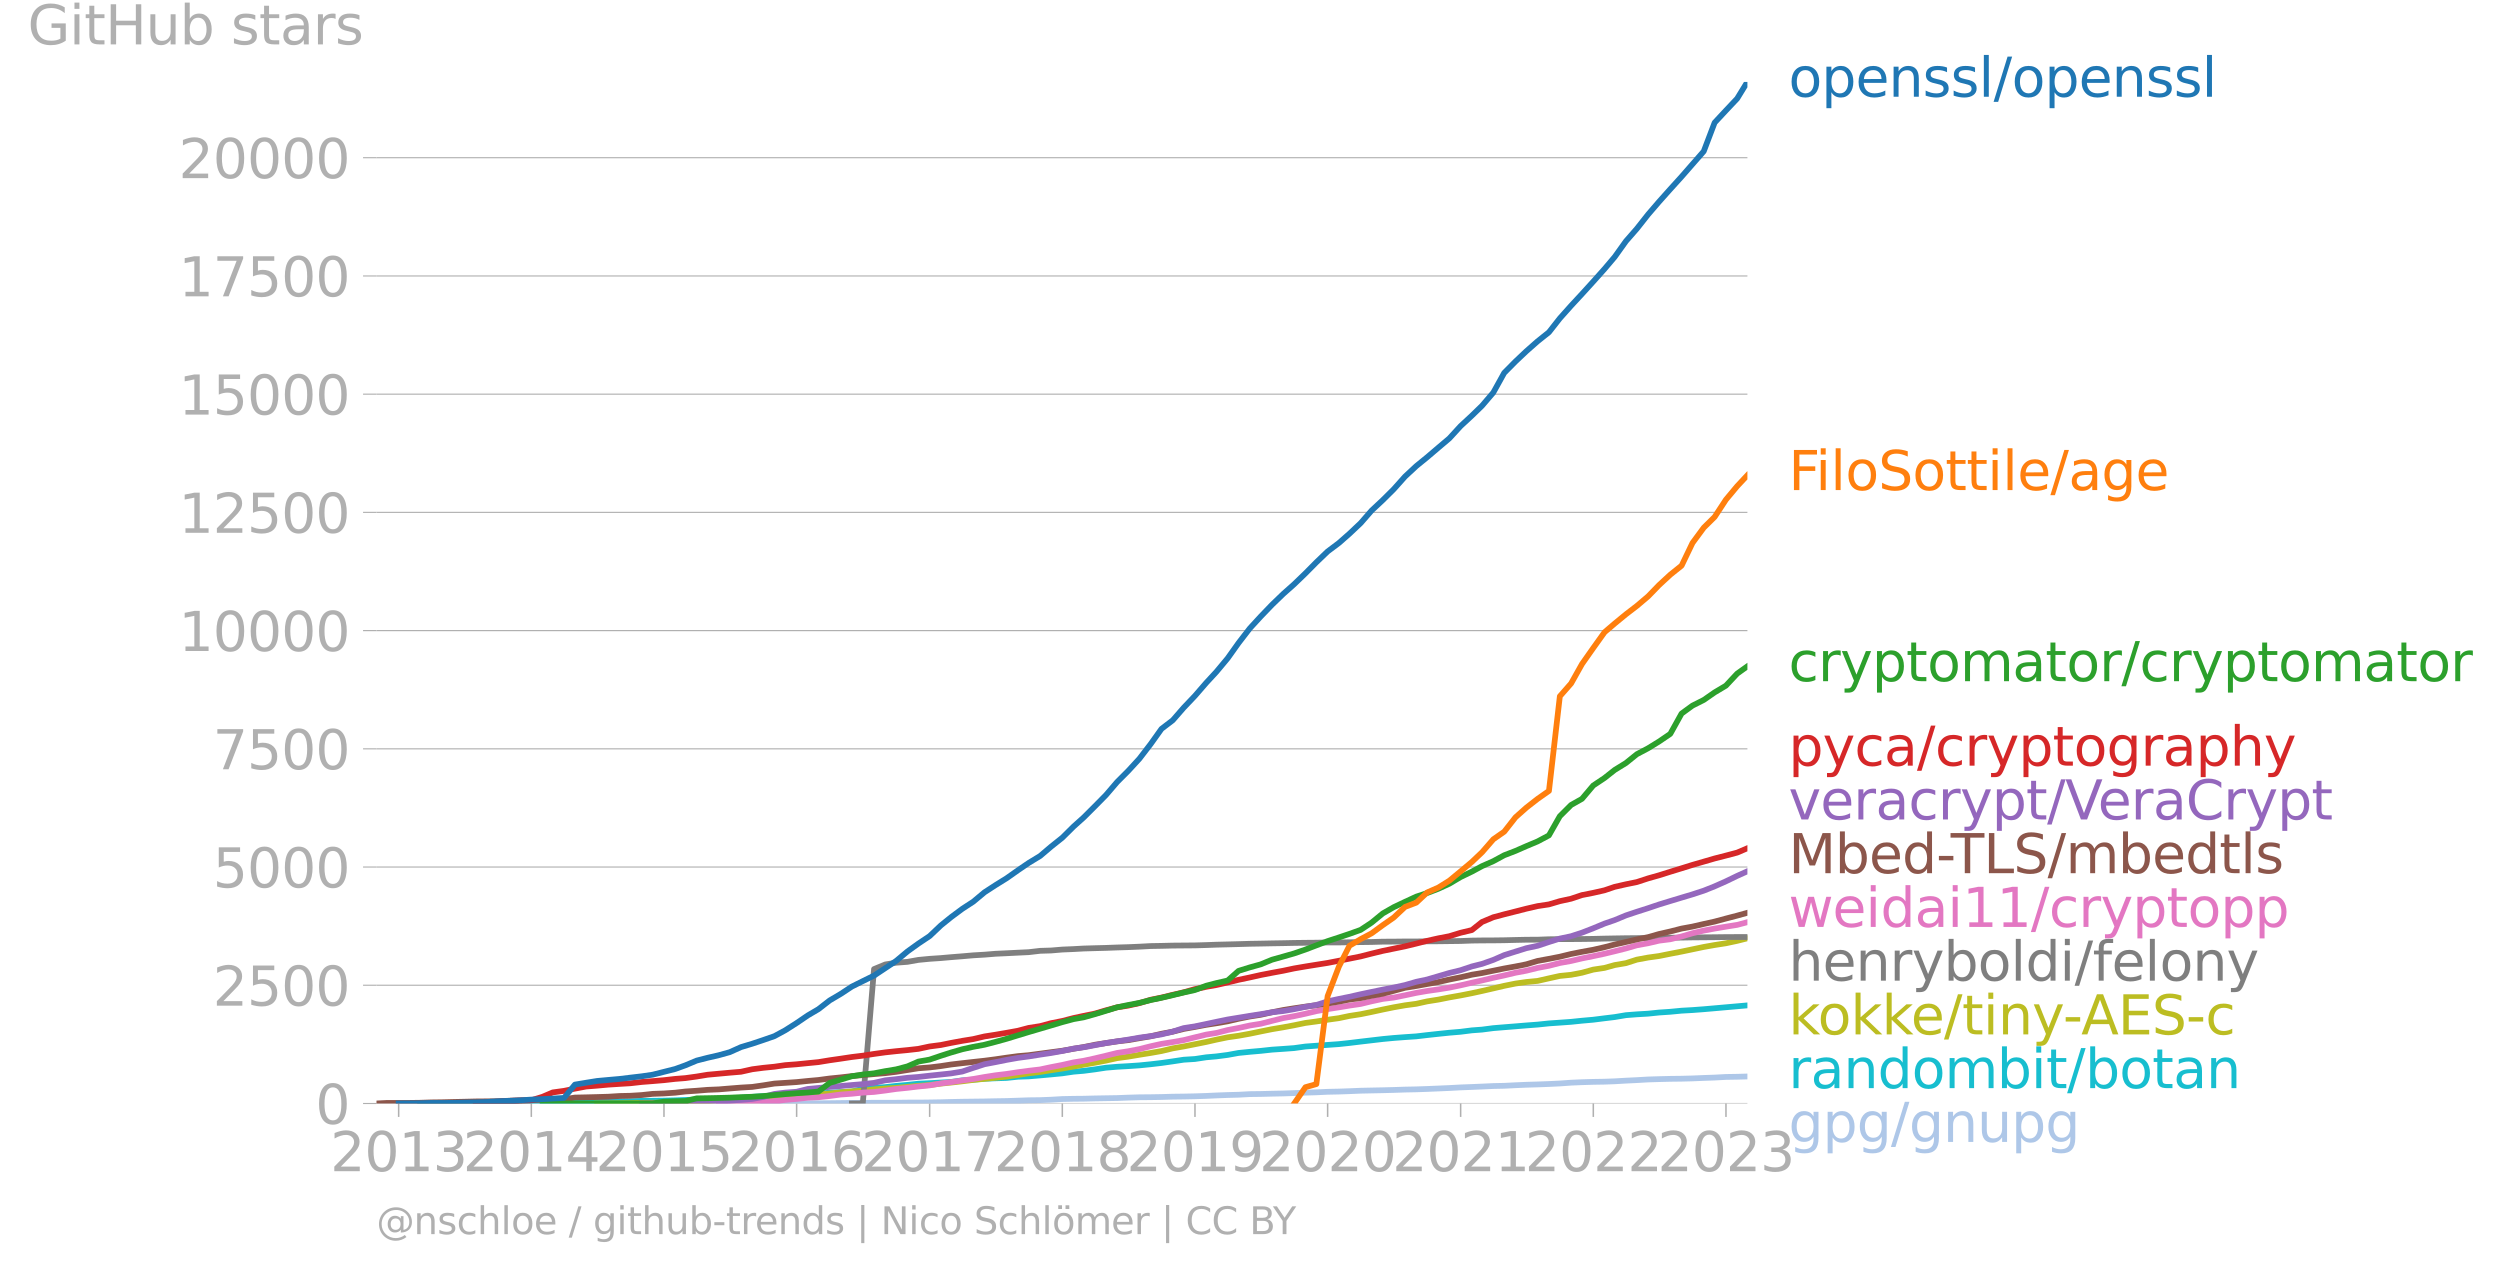 <svg xmlns="http://www.w3.org/2000/svg" xmlns:xlink="http://www.w3.org/1999/xlink" width="868.319" height="441.305" viewBox="0 0 651.239 330.979"><defs><style>*{stroke-linejoin:round;stroke-linecap:butt}</style></defs><g id="figure_1"><path id="patch_1" d="M0 330.979h651.24V0H0v330.979z" style="fill:none"/><g id="axes_1"><path id="patch_2" d="M98.073 287.452h357.12V21.34H98.073v266.112z" style="fill:none"/><g id="matplotlib.axis_1"><g id="xtick_1"><g id="line2d_1"><defs><path id="m18dd913df6" d="M0 0v3.5" style="stroke:#b0b0b0;stroke-width:.4"/></defs><use xlink:href="#m18dd913df6" x="103.848" y="287.452" style="fill:#b0b0b0;stroke:#b0b0b0;stroke-width:.4"/></g><g id="text_1" style="fill:#b0b0b0" transform="matrix(.14 0 0 -.14 86.033 305.09)"><defs><path id="DejaVuSans-32" d="M1228 531h2203V0H469v531q359 372 979 998 621 627 780 809 303 340 423 576 121 236 121 464 0 372-261 606-261 235-680 235-297 0-627-103-329-103-704-313v638q381 153 712 231 332 78 607 78 725 0 1156-363 431-362 431-968 0-288-108-546-107-257-392-607-78-91-497-524-418-433-1181-1211z" transform="scale(.016)"/><path id="DejaVuSans-30" d="M2034 4250q-487 0-733-480-245-479-245-1442 0-959 245-1439 246-480 733-480 491 0 736 480 246 480 246 1439 0 963-246 1442-245 480-736 480zm0 500q785 0 1199-621 414-620 414-1801 0-1178-414-1799Q2819-91 2034-91q-784 0-1198 620-414 621-414 1799 0 1181 414 1801 414 621 1198 621z" transform="scale(.016)"/><path id="DejaVuSans-31" d="M794 531h1031v3560L703 3866v575l1116 225h631V531h1031V0H794v531z" transform="scale(.016)"/><path id="DejaVuSans-33" d="M2597 2516q453-97 707-404 255-306 255-756 0-690-475-1069Q2609-91 1734-91q-293 0-604 58T488 141v609q262-153 574-231 313-78 654-78 593 0 904 234t311 681q0 413-289 645-289 233-804 233h-544v519h569q465 0 712 186t247 536q0 359-255 551-254 193-729 193-260 0-557-57-297-56-653-174v562q360 100 674 150t592 50q719 0 1137-327 419-326 419-882 0-388-222-655t-631-370z" transform="scale(.016)"/></defs><use xlink:href="#DejaVuSans-32"/><use xlink:href="#DejaVuSans-30" x="63.623"/><use xlink:href="#DejaVuSans-31" x="127.246"/><use xlink:href="#DejaVuSans-33" x="190.869"/></g></g><g id="xtick_2"><use xlink:href="#m18dd913df6" id="line2d_2" x="138.405" y="287.452" style="fill:#b0b0b0;stroke:#b0b0b0;stroke-width:.4"/><g id="text_2" style="fill:#b0b0b0" transform="matrix(.14 0 0 -.14 120.59 305.09)"><defs><path id="DejaVuSans-34" d="M2419 4116 825 1625h1594v2491zm-166 550h794V1625h666v-525h-666V0h-628v1100H313v609l1940 2957z" transform="scale(.016)"/></defs><use xlink:href="#DejaVuSans-32"/><use xlink:href="#DejaVuSans-30" x="63.623"/><use xlink:href="#DejaVuSans-31" x="127.246"/><use xlink:href="#DejaVuSans-34" x="190.869"/></g></g><g id="xtick_3"><use xlink:href="#m18dd913df6" id="line2d_3" x="172.962" y="287.452" style="fill:#b0b0b0;stroke:#b0b0b0;stroke-width:.4"/><g id="text_3" style="fill:#b0b0b0" transform="matrix(.14 0 0 -.14 155.147 305.09)"><defs><path id="DejaVuSans-35" d="M691 4666h2478v-532H1269V2991q137 47 274 70 138 23 276 23 781 0 1237-428 457-428 457-1159 0-753-469-1171Q2575-91 1722-91q-294 0-599 50Q819 9 494 109v635q281-153 581-228t634-75q541 0 856 284 316 284 316 772 0 487-316 771-315 285-856 285-253 0-505-56-251-56-513-175v2344z" transform="scale(.016)"/></defs><use xlink:href="#DejaVuSans-32"/><use xlink:href="#DejaVuSans-30" x="63.623"/><use xlink:href="#DejaVuSans-31" x="127.246"/><use xlink:href="#DejaVuSans-35" x="190.869"/></g></g><g id="xtick_4"><use xlink:href="#m18dd913df6" id="line2d_4" x="207.519" y="287.452" style="fill:#b0b0b0;stroke:#b0b0b0;stroke-width:.4"/><g id="text_4" style="fill:#b0b0b0" transform="matrix(.14 0 0 -.14 189.704 305.09)"><defs><path id="DejaVuSans-36" d="M2113 2584q-425 0-674-291-248-290-248-796 0-503 248-796 249-292 674-292t673 292q248 293 248 796 0 506-248 796-248 291-673 291zm1253 1979v-575q-238 112-480 171-242 60-480 60-625 0-955-422-329-422-376-1275 184 272 462 417 279 145 613 145 703 0 1111-427 408-426 408-1160 0-719-425-1154Q2819-91 2113-91q-810 0-1238 620-428 621-428 1799 0 1106 525 1764t1409 658q238 0 480-47t505-140z" transform="scale(.016)"/></defs><use xlink:href="#DejaVuSans-32"/><use xlink:href="#DejaVuSans-30" x="63.623"/><use xlink:href="#DejaVuSans-31" x="127.246"/><use xlink:href="#DejaVuSans-36" x="190.869"/></g></g><g id="xtick_5"><use xlink:href="#m18dd913df6" id="line2d_5" x="242.171" y="287.452" style="fill:#b0b0b0;stroke:#b0b0b0;stroke-width:.4"/><g id="text_5" style="fill:#b0b0b0" transform="matrix(.14 0 0 -.14 224.356 305.09)"><defs><path id="DejaVuSans-37" d="M525 4666h3000v-269L1831 0h-659l1594 4134H525v532z" transform="scale(.016)"/></defs><use xlink:href="#DejaVuSans-32"/><use xlink:href="#DejaVuSans-30" x="63.623"/><use xlink:href="#DejaVuSans-31" x="127.246"/><use xlink:href="#DejaVuSans-37" x="190.869"/></g></g><g id="xtick_6"><use xlink:href="#m18dd913df6" id="line2d_6" x="276.728" y="287.452" style="fill:#b0b0b0;stroke:#b0b0b0;stroke-width:.4"/><g id="text_6" style="fill:#b0b0b0" transform="matrix(.14 0 0 -.14 258.913 305.09)"><defs><path id="DejaVuSans-38" d="M2034 2216q-450 0-708-241-257-241-257-662 0-422 257-663 258-241 708-241t709 242q260 243 260 662 0 421-258 662-257 241-711 241zm-631 268q-406 100-633 378-226 279-226 679 0 559 398 884 399 325 1092 325 697 0 1094-325t397-884q0-400-227-679-226-278-629-378 456-106 710-416 255-309 255-755 0-679-414-1042Q2806-91 2034-91q-771 0-1186 362-414 363-414 1042 0 446 256 755 257 310 713 416zm-231 997q0-362 226-565 227-203 636-203 407 0 636 203 230 203 230 565 0 363-230 566-229 203-636 203-409 0-636-203-226-203-226-566z" transform="scale(.016)"/></defs><use xlink:href="#DejaVuSans-32"/><use xlink:href="#DejaVuSans-30" x="63.623"/><use xlink:href="#DejaVuSans-31" x="127.246"/><use xlink:href="#DejaVuSans-38" x="190.869"/></g></g><g id="xtick_7"><use xlink:href="#m18dd913df6" id="line2d_7" x="311.285" y="287.452" style="fill:#b0b0b0;stroke:#b0b0b0;stroke-width:.4"/><g id="text_7" style="fill:#b0b0b0" transform="matrix(.14 0 0 -.14 293.47 305.09)"><defs><path id="DejaVuSans-39" d="M703 97v575q238-113 481-172 244-59 479-59 625 0 954 420 330 420 377 1277-181-269-460-413-278-144-615-144-700 0-1108 423-408 424-408 1159 0 718 425 1152 425 435 1131 435 810 0 1236-621 427-620 427-1801 0-1103-524-1761Q2575-91 1691-91q-238 0-482 47Q966 3 703 97zm1256 1978q425 0 673 290 249 291 249 798 0 503-249 795-248 292-673 292t-673-292q-248-292-248-795 0-507 248-798 248-290 673-290z" transform="scale(.016)"/></defs><use xlink:href="#DejaVuSans-32"/><use xlink:href="#DejaVuSans-30" x="63.623"/><use xlink:href="#DejaVuSans-31" x="127.246"/><use xlink:href="#DejaVuSans-39" x="190.869"/></g></g><g id="xtick_8"><use xlink:href="#m18dd913df6" id="line2d_8" x="345.842" y="287.452" style="fill:#b0b0b0;stroke:#b0b0b0;stroke-width:.4"/><g id="text_8" style="fill:#b0b0b0" transform="matrix(.14 0 0 -.14 328.027 305.09)"><use xlink:href="#DejaVuSans-32"/><use xlink:href="#DejaVuSans-30" x="63.623"/><use xlink:href="#DejaVuSans-32" x="127.246"/><use xlink:href="#DejaVuSans-30" x="190.869"/></g></g><g id="xtick_9"><use xlink:href="#m18dd913df6" id="line2d_9" x="380.493" y="287.452" style="fill:#b0b0b0;stroke:#b0b0b0;stroke-width:.4"/><g id="text_9" style="fill:#b0b0b0" transform="matrix(.14 0 0 -.14 362.678 305.09)"><use xlink:href="#DejaVuSans-32"/><use xlink:href="#DejaVuSans-30" x="63.623"/><use xlink:href="#DejaVuSans-32" x="127.246"/><use xlink:href="#DejaVuSans-31" x="190.869"/></g></g><g id="xtick_10"><use xlink:href="#m18dd913df6" id="line2d_10" x="415.05" y="287.452" style="fill:#b0b0b0;stroke:#b0b0b0;stroke-width:.4"/><g id="text_10" style="fill:#b0b0b0" transform="matrix(.14 0 0 -.14 397.235 305.09)"><use xlink:href="#DejaVuSans-32"/><use xlink:href="#DejaVuSans-30" x="63.623"/><use xlink:href="#DejaVuSans-32" x="127.246"/><use xlink:href="#DejaVuSans-32" x="190.869"/></g></g><g id="xtick_11"><use xlink:href="#m18dd913df6" id="line2d_11" x="449.607" y="287.452" style="fill:#b0b0b0;stroke:#b0b0b0;stroke-width:.4"/><g id="text_11" style="fill:#b0b0b0" transform="matrix(.14 0 0 -.14 431.792 305.09)"><use xlink:href="#DejaVuSans-32"/><use xlink:href="#DejaVuSans-30" x="63.623"/><use xlink:href="#DejaVuSans-32" x="127.246"/><use xlink:href="#DejaVuSans-33" x="190.869"/></g></g></g><g id="matplotlib.axis_2"><g id="ytick_1"><path id="line2d_12" d="M98.073 287.452h357.12" clip-path="url(#pf38e69e1da)" style="fill:none;stroke:#b0b0b0;stroke-width:.3;stroke-linecap:square"/><g id="line2d_13"><defs><path id="m12f2fde19c" d="M0 0h-3.5" style="stroke:#b0b0b0;stroke-width:.3"/></defs><use xlink:href="#m12f2fde19c" x="98.073" y="287.452" style="fill:#b0b0b0;stroke:#b0b0b0;stroke-width:.3"/></g><use xlink:href="#DejaVuSans-30" id="text_12" style="fill:#b0b0b0" transform="matrix(.14 0 0 -.14 82.166 292.77)"/></g><g id="ytick_2"><path id="line2d_14" d="M98.073 256.656h357.12" clip-path="url(#pf38e69e1da)" style="fill:none;stroke:#b0b0b0;stroke-width:.3;stroke-linecap:square"/><use xlink:href="#m12f2fde19c" id="line2d_15" x="98.073" y="256.656" style="fill:#b0b0b0;stroke:#b0b0b0;stroke-width:.3"/><g id="text_13" style="fill:#b0b0b0" transform="matrix(.14 0 0 -.14 55.443 261.975)"><use xlink:href="#DejaVuSans-32"/><use xlink:href="#DejaVuSans-35" x="63.623"/><use xlink:href="#DejaVuSans-30" x="127.246"/><use xlink:href="#DejaVuSans-30" x="190.869"/></g></g><g id="ytick_3"><path id="line2d_16" d="M98.073 225.86h357.12" clip-path="url(#pf38e69e1da)" style="fill:none;stroke:#b0b0b0;stroke-width:.3;stroke-linecap:square"/><use xlink:href="#m12f2fde19c" id="line2d_17" x="98.073" y="225.86" style="fill:#b0b0b0;stroke:#b0b0b0;stroke-width:.3"/><g id="text_14" style="fill:#b0b0b0" transform="matrix(.14 0 0 -.14 55.443 231.18)"><use xlink:href="#DejaVuSans-35"/><use xlink:href="#DejaVuSans-30" x="63.623"/><use xlink:href="#DejaVuSans-30" x="127.246"/><use xlink:href="#DejaVuSans-30" x="190.869"/></g></g><g id="ytick_4"><path id="line2d_18" d="M98.073 195.065h357.12" clip-path="url(#pf38e69e1da)" style="fill:none;stroke:#b0b0b0;stroke-width:.3;stroke-linecap:square"/><use xlink:href="#m12f2fde19c" id="line2d_19" x="98.073" y="195.065" style="fill:#b0b0b0;stroke:#b0b0b0;stroke-width:.3"/><g id="text_15" style="fill:#b0b0b0" transform="matrix(.14 0 0 -.14 55.443 200.383)"><use xlink:href="#DejaVuSans-37"/><use xlink:href="#DejaVuSans-35" x="63.623"/><use xlink:href="#DejaVuSans-30" x="127.246"/><use xlink:href="#DejaVuSans-30" x="190.869"/></g></g><g id="ytick_5"><path id="line2d_20" d="M98.073 164.269h357.12" clip-path="url(#pf38e69e1da)" style="fill:none;stroke:#b0b0b0;stroke-width:.3;stroke-linecap:square"/><use xlink:href="#m12f2fde19c" id="line2d_21" x="98.073" y="164.269" style="fill:#b0b0b0;stroke:#b0b0b0;stroke-width:.3"/><g id="text_16" style="fill:#b0b0b0" transform="matrix(.14 0 0 -.14 46.536 169.588)"><use xlink:href="#DejaVuSans-31"/><use xlink:href="#DejaVuSans-30" x="63.623"/><use xlink:href="#DejaVuSans-30" x="127.246"/><use xlink:href="#DejaVuSans-30" x="190.869"/><use xlink:href="#DejaVuSans-30" x="254.492"/></g></g><g id="ytick_6"><path id="line2d_22" d="M98.073 133.473h357.12" clip-path="url(#pf38e69e1da)" style="fill:none;stroke:#b0b0b0;stroke-width:.3;stroke-linecap:square"/><use xlink:href="#m12f2fde19c" id="line2d_23" x="98.073" y="133.473" style="fill:#b0b0b0;stroke:#b0b0b0;stroke-width:.3"/><g id="text_17" style="fill:#b0b0b0" transform="matrix(.14 0 0 -.14 46.536 138.792)"><use xlink:href="#DejaVuSans-31"/><use xlink:href="#DejaVuSans-32" x="63.623"/><use xlink:href="#DejaVuSans-35" x="127.246"/><use xlink:href="#DejaVuSans-30" x="190.869"/><use xlink:href="#DejaVuSans-30" x="254.492"/></g></g><g id="ytick_7"><path id="line2d_24" d="M98.073 102.677h357.12" clip-path="url(#pf38e69e1da)" style="fill:none;stroke:#b0b0b0;stroke-width:.3;stroke-linecap:square"/><use xlink:href="#m12f2fde19c" id="line2d_25" x="98.073" y="102.677" style="fill:#b0b0b0;stroke:#b0b0b0;stroke-width:.3"/><g id="text_18" style="fill:#b0b0b0" transform="matrix(.14 0 0 -.14 46.536 107.996)"><use xlink:href="#DejaVuSans-31"/><use xlink:href="#DejaVuSans-35" x="63.623"/><use xlink:href="#DejaVuSans-30" x="127.246"/><use xlink:href="#DejaVuSans-30" x="190.869"/><use xlink:href="#DejaVuSans-30" x="254.492"/></g></g><g id="ytick_8"><path id="line2d_26" d="M98.073 71.882h357.12" clip-path="url(#pf38e69e1da)" style="fill:none;stroke:#b0b0b0;stroke-width:.3;stroke-linecap:square"/><use xlink:href="#m12f2fde19c" id="line2d_27" x="98.073" y="71.882" style="fill:#b0b0b0;stroke:#b0b0b0;stroke-width:.3"/><g id="text_19" style="fill:#b0b0b0" transform="matrix(.14 0 0 -.14 46.536 77.2)"><use xlink:href="#DejaVuSans-31"/><use xlink:href="#DejaVuSans-37" x="63.623"/><use xlink:href="#DejaVuSans-35" x="127.246"/><use xlink:href="#DejaVuSans-30" x="190.869"/><use xlink:href="#DejaVuSans-30" x="254.492"/></g></g><g id="ytick_9"><path id="line2d_28" d="M98.073 41.086h357.12" clip-path="url(#pf38e69e1da)" style="fill:none;stroke:#b0b0b0;stroke-width:.3;stroke-linecap:square"/><use xlink:href="#m12f2fde19c" id="line2d_29" x="98.073" y="41.086" style="fill:#b0b0b0;stroke:#b0b0b0;stroke-width:.3"/><g id="text_20" style="fill:#b0b0b0" transform="matrix(.14 0 0 -.14 46.536 46.405)"><use xlink:href="#DejaVuSans-32"/><use xlink:href="#DejaVuSans-30" x="63.623"/><use xlink:href="#DejaVuSans-30" x="127.246"/><use xlink:href="#DejaVuSans-30" x="190.869"/><use xlink:href="#DejaVuSans-30" x="254.492"/></g></g><g id="text_21" style="fill:#b0b0b0" transform="matrix(.14 0 0 -.14 7.2 11.563)"><defs><path id="DejaVuSans-47" d="M3809 666v1253H2778v519h1656V434q-365-259-806-392-440-133-940-133-1094 0-1712 639-617 640-617 1780 0 1144 617 1783 618 639 1712 639 456 0 867-113 411-112 758-331v-672q-350 297-744 447t-828 150q-857 0-1287-478-429-478-429-1425 0-944 429-1422 430-478 1287-478 334 0 596 58 263 58 472 180z" transform="scale(.016)"/><path id="DejaVuSans-69" d="M603 3500h575V0H603v3500zm0 1363h575v-729H603v729z" transform="scale(.016)"/><path id="DejaVuSans-74" d="M1172 4494v-994h1184v-447H1172V1153q0-428 117-550t477-122h590V0h-590q-666 0-919 248-253 249-253 905v1900H172v447h422v994h578z" transform="scale(.016)"/><path id="DejaVuSans-48" d="M628 4666h631V2753h2294v1913h631V0h-631v2222H1259V0H628v4666z" transform="scale(.016)"/><path id="DejaVuSans-75" d="M544 1381v2119h575V1403q0-497 193-746 194-248 582-248 465 0 735 297 271 297 271 810v1984h575V0h-575v538q-209-319-486-474-276-155-642-155-603 0-916 375-312 375-312 1097zm1447 2203z" transform="scale(.016)"/><path id="DejaVuSans-62" d="M3116 1747q0 634-261 995t-717 361q-457 0-718-361t-261-995q0-634 261-995t718-361q456 0 717 361t261 995zM1159 2969q182 312 458 463 277 152 661 152 638 0 1036-506 399-506 399-1331T3314 415Q2916-91 2278-91q-384 0-661 152-276 152-458 464V0H581v4863h578V2969z" transform="scale(.016)"/><path id="DejaVuSans-73" d="M2834 3397v-544q-243 125-506 187-262 63-544 63-428 0-642-131t-214-394q0-200 153-314t616-217l197-44q612-131 870-370t258-667q0-488-386-773Q2250-91 1575-91q-281 0-586 55T347 128v594q319-166 628-249 309-82 613-82 406 0 624 139 219 139 219 392 0 234-158 359-157 125-692 241l-200 47q-534 112-772 345-237 233-237 639 0 494 350 762 350 269 994 269 318 0 599-47 282-46 519-140z" transform="scale(.016)"/><path id="DejaVuSans-61" d="M2194 1759q-697 0-966-159t-269-544q0-306 202-486 202-179 548-179 479 0 768 339t289 901v128h-572zm1147 238V0h-575v531q-197-318-491-470T1556-91q-537 0-855 302-317 302-317 808 0 590 395 890 396 300 1180 300h807v57q0 397-261 614t-733 217q-300 0-585-72-284-72-546-216v532q315 122 612 182 297 61 578 61 760 0 1135-394 375-393 375-1193z" transform="scale(.016)"/><path id="DejaVuSans-72" d="M2631 2963q-97 56-211 82-114 27-251 27-488 0-749-317t-261-911V0H581v3500h578v-544q182 319 472 473 291 155 707 155 59 0 131-8 72-7 159-23l3-590z" transform="scale(.016)"/></defs><use xlink:href="#DejaVuSans-47"/><use xlink:href="#DejaVuSans-69" x="77.49"/><use xlink:href="#DejaVuSans-74" x="105.273"/><use xlink:href="#DejaVuSans-48" x="144.482"/><use xlink:href="#DejaVuSans-75" x="219.678"/><use xlink:href="#DejaVuSans-62" x="283.057"/><use xlink:href="#DejaVuSans-20" x="346.533"/><use xlink:href="#DejaVuSans-73" x="378.32"/><use xlink:href="#DejaVuSans-74" x="430.42"/><use xlink:href="#DejaVuSans-61" x="469.629"/><use xlink:href="#DejaVuSans-72" x="530.908"/><use xlink:href="#DejaVuSans-73" x="572.021"/></g></g><path id="line2d_30" d="m198.809 287.452 2.935-.025 2.84-.012h2.935l2.935-.013h2.746l2.935-.024 2.84-.037 2.935-.037 2.84-.025 2.935-.012 2.935-.012h2.84l2.936-.037h2.84l2.935-.037 2.935-.05 2.65-.074 2.936-.061 2.84-.037 2.935-.037 2.84-.062 2.935-.049 2.935-.098 2.84-.099 2.936-.037 2.84-.11 2.935-.173 2.935-.062 2.65-.024 2.936-.074 2.84-.05 2.935-.049 2.84-.11 2.935-.087 2.935-.025 2.84-.049 2.935-.086 2.84-.037 2.936-.062 2.935-.098 2.65-.123 2.936-.111 2.84-.074 2.935-.16 2.84-.037 2.935-.074 2.935-.062 2.84-.098 2.935-.111 2.84-.086 2.936-.136 2.935-.062 2.745-.098 2.935-.123 2.84-.062 2.936-.061 2.84-.074 2.935-.099 2.935-.061 2.84-.099 2.935-.123 2.84-.123 2.935-.16 2.935-.111 2.651-.111 2.935-.136 2.84-.061 2.935-.148 2.84-.123 2.936-.087 2.935-.11 2.84-.136 2.935-.21 2.84-.123 2.935-.086 2.935-.05 2.651-.098 2.935-.172 2.84-.136 2.935-.172 2.84-.086 2.936-.074 2.935-.037 2.84-.074 2.935-.123 2.84-.099 2.935-.16 2.935-.05 2.651-.073" clip-path="url(#pf38e69e1da)" style="fill:none;stroke:#aec7e8;stroke-width:1.5;stroke-linecap:square"/><path id="line2d_31" d="m109.434 287.452 2.935-.013 2.84-.012 2.936-.012 2.84-.037 2.935-.062 2.935-.037 2.84-.024 2.935-.05 2.84-.037 2.935-.012 2.935-.012 2.651-.025 2.935-.062 2.84-.036 2.936-.062 2.84-.012 2.935-.025 2.935-.025 2.84-.024 2.935-.099 2.84-.024 2.935-.037 2.935-.074 2.651-.099 2.935-.11 2.84-.136 2.935-.074 2.84-.099 2.936-.16 2.935-.246 2.84-.16 2.935-.148 2.84-.197 2.935-.148 2.935-.123 2.746-.086 2.935-.198 2.84-.172 2.935-.136 2.84-.714 2.935-.246 2.935-.197 2.84-.32 2.936-.26 2.84-.307 2.935-.136 2.935-.172 2.65-.148 2.936-.419 2.84-.172 2.935-.247 2.84-.11 2.935-.1 2.935-.307 2.84-.099 2.936-.246 2.84-.259 2.935-.283 2.935-.431 2.65-.222 2.936-.382 2.84-.431 2.935-.246 2.84-.16 2.935-.198 2.935-.295 2.84-.333 2.935-.419 2.84-.43 2.936-.186 2.935-.443 2.65-.234 2.936-.382 2.84-.517 2.935-.296 2.84-.246 2.935-.32 2.935-.198 2.84-.209 2.935-.407 2.84-.209 2.936-.21 2.935-.209 2.745-.295 2.935-.358 2.84-.332 2.936-.345 2.84-.271 2.935-.222 2.935-.197 2.84-.333 2.935-.32 2.84-.295 2.935-.247 2.935-.37 2.651-.196 2.935-.382 2.84-.234 2.935-.234 2.84-.235 2.936-.221 2.935-.308 2.84-.197 2.935-.21 2.84-.295 2.935-.259 2.935-.37 2.651-.32 2.935-.493 2.84-.221 2.935-.173 2.84-.295 2.936-.197 2.935-.284 2.84-.16 2.935-.222 2.84-.246 2.935-.259 2.935-.258 2.651-.234" clip-path="url(#pf38e69e1da)" style="fill:none;stroke:#17becf;stroke-width:1.5;stroke-linecap:square"/><path id="line2d_32" d="m155.542 287.452 2.935-.025 2.935-.025 2.84-.037 2.935-.073 2.84-.037 2.935-.013 2.935-.049 2.651-.11 2.935-.149 2.84-.221 2.935-.136 2.84-.16 2.936-.148 2.935-.21 2.84-.135 2.935-.172 2.84-.234 2.935-.136 2.935-.185 2.746-.11 2.935-.247 2.84-.295 2.935-.247 2.84-.197 2.935-.32 2.935-.234 2.84-.16 2.936-.271 2.84-.26 2.935-.208 2.935-.37 2.65-.271 2.936-.333 2.84-.357 2.935-.283 2.84-.271 2.935-.308 2.935-.431 2.84-.444 2.936-.345 2.84-.443 2.935-.444 2.935-.505 2.65-.492 2.936-.518 2.84-.542 2.935-.653 2.84-.381 2.935-.493 2.935-.468 2.84-.505 2.935-.702 2.84-.493 2.936-.58 2.935-.59 2.65-.604 2.936-.604 2.84-.406 2.935-.53 2.84-.591 2.935-.591 2.935-.493 2.84-.53 2.935-.603 2.84-.382 2.936-.456 2.935-.407 2.745-.578 2.935-.456 2.84-.58 2.936-.64 2.84-.579 2.935-.517 2.935-.394 2.84-.629 2.935-.468 2.84-.566 2.935-.518 2.935-.579 2.651-.579 2.935-.677 2.84-.665 2.935-.592 2.84-.406 2.936-.283 2.935-.666 2.84-.628 2.935-.295 2.84-.542 2.935-.813 2.935-.444 2.651-.739 2.935-.505 2.84-.912 2.935-.542 2.84-.394 2.936-.591 2.935-.567 2.84-.591 2.935-.616 2.84-.505 2.935-.456 2.935-.628 2.651-.665" clip-path="url(#pf38e69e1da)" style="fill:none;stroke:#bcbd22;stroke-width:1.5;stroke-linecap:square"/><g id="text_22" style="fill:#1f77b4" transform="matrix(.14 0 0 -.14 465.907 25.203)"><defs><path id="DejaVuSans-6f" d="M1959 3097q-462 0-731-361t-269-989q0-628 267-989 268-361 733-361 460 0 728 362 269 363 269 988 0 622-269 986-268 364-728 364zm0 487q750 0 1178-488 429-487 429-1349 0-859-429-1349Q2709-91 1959-91q-753 0-1180 489-426 490-426 1349 0 862 426 1349 427 488 1180 488z" transform="scale(.016)"/><path id="DejaVuSans-70" d="M1159 525v-1856H581v4831h578v-531q182 312 458 463 277 152 661 152 638 0 1036-506 399-506 399-1331T3314 415Q2916-91 2278-91q-384 0-661 152-276 152-458 464zm1957 1222q0 634-261 995t-717 361q-457 0-718-361t-261-995q0-634 261-995t718-361q456 0 717 361t261 995z" transform="scale(.016)"/><path id="DejaVuSans-65" d="M3597 1894v-281H953q38-594 358-905t892-311q331 0 642 81t618 244V178Q3153 47 2828-22t-659-69q-838 0-1327 487-489 488-489 1320 0 859 464 1363 464 505 1252 505 706 0 1117-455 411-454 411-1235zm-575 169q-6 471-264 752-258 282-683 282-481 0-770-272t-333-766l2050 4z" transform="scale(.016)"/><path id="DejaVuSans-6e" d="M3513 2113V0h-575v2094q0 497-194 743-194 247-581 247-466 0-735-297-269-296-269-809V0H581v3500h578v-544q207 316 486 472 280 156 646 156 603 0 912-373 310-373 310-1098z" transform="scale(.016)"/><path id="DejaVuSans-6c" d="M603 4863h575V0H603v4863z" transform="scale(.016)"/><path id="DejaVuSans-2f" d="M1625 4666h531L531-594H0l1625 5260z" transform="scale(.016)"/></defs><use xlink:href="#DejaVuSans-6f"/><use xlink:href="#DejaVuSans-70" x="61.182"/><use xlink:href="#DejaVuSans-65" x="124.658"/><use xlink:href="#DejaVuSans-6e" x="186.182"/><use xlink:href="#DejaVuSans-73" x="249.561"/><use xlink:href="#DejaVuSans-73" x="301.66"/><use xlink:href="#DejaVuSans-6c" x="353.76"/><use xlink:href="#DejaVuSans-2f" x="381.543"/><use xlink:href="#DejaVuSans-6f" x="415.234"/><use xlink:href="#DejaVuSans-70" x="476.416"/><use xlink:href="#DejaVuSans-65" x="539.893"/><use xlink:href="#DejaVuSans-6e" x="601.416"/><use xlink:href="#DejaVuSans-73" x="664.795"/><use xlink:href="#DejaVuSans-73" x="716.895"/><use xlink:href="#DejaVuSans-6c" x="768.994"/></g><g id="text_23" style="fill:#ff7f0e" transform="matrix(.14 0 0 -.14 465.907 127.666)"><defs><path id="DejaVuSans-46" d="M628 4666h2681v-532H1259V2759h1850v-531H1259V0H628v4666z" transform="scale(.016)"/><path id="DejaVuSans-53" d="M3425 4513v-616q-359 172-678 256-319 85-616 85-515 0-795-200t-280-569q0-310 186-468 186-157 705-254l381-78q706-135 1042-474t336-907q0-679-455-1029Q2797-91 1919-91q-331 0-705 75-373 75-773 222v650q384-215 753-325 369-109 725-109 540 0 834 212 294 213 294 607 0 343-211 537t-692 291l-385 75q-706 140-1022 440-315 300-315 835 0 619 436 975t1201 356q329 0 669-60 341-59 697-177z" transform="scale(.016)"/><path id="DejaVuSans-67" d="M2906 1791q0 625-258 968-257 344-723 344-462 0-720-344-258-343-258-968 0-622 258-966t720-344q466 0 723 344 258 344 258 966zm575-1357q0-893-397-1329-396-436-1215-436-303 0-572 45t-522 139v559q253-137 500-202 247-66 503-66 566 0 847 295t281 892v285q-178-310-456-463T1784 0Q1141 0 747 490 353 981 353 1791q0 812 394 1302 394 491 1037 491 388 0 666-153t456-462v531h575V434z" transform="scale(.016)"/></defs><use xlink:href="#DejaVuSans-46"/><use xlink:href="#DejaVuSans-69" x="50.27"/><use xlink:href="#DejaVuSans-6c" x="78.053"/><use xlink:href="#DejaVuSans-6f" x="105.836"/><use xlink:href="#DejaVuSans-53" x="167.018"/><use xlink:href="#DejaVuSans-6f" x="230.494"/><use xlink:href="#DejaVuSans-74" x="291.676"/><use xlink:href="#DejaVuSans-74" x="330.885"/><use xlink:href="#DejaVuSans-69" x="370.094"/><use xlink:href="#DejaVuSans-6c" x="397.877"/><use xlink:href="#DejaVuSans-65" x="425.66"/><use xlink:href="#DejaVuSans-2f" x="487.184"/><use xlink:href="#DejaVuSans-61" x="520.875"/><use xlink:href="#DejaVuSans-67" x="582.154"/><use xlink:href="#DejaVuSans-65" x="645.631"/></g><g id="text_24" style="fill:#2ca02c" transform="matrix(.14 0 0 -.14 465.907 177.445)"><defs><path id="DejaVuSans-63" d="M3122 3366v-538q-244 135-489 202t-495 67q-560 0-870-355-309-354-309-995t309-996q310-354 870-354 250 0 495 67t489 202V134Q2881 22 2623-34q-257-57-548-57-791 0-1257 497-465 497-465 1341 0 856 470 1346 471 491 1290 491 265 0 518-55 253-54 491-163z" transform="scale(.016)"/><path id="DejaVuSans-79" d="M2059-325q-243-625-475-815-231-191-618-191H506v481h338q237 0 368 113 132 112 291 531l103 262L191 3500h609L1894 763l1094 2737h609L2059-325z" transform="scale(.016)"/><path id="DejaVuSans-6d" d="M3328 2828q216 388 516 572t706 184q547 0 844-383 297-382 297-1088V0h-578v2094q0 503-179 746-178 244-543 244-447 0-707-297-259-296-259-809V0h-578v2094q0 506-178 748t-550 242q-441 0-701-298-259-298-259-808V0H581v3500h578v-544q197 322 472 475t653 153q382 0 649-194 267-193 395-562z" transform="scale(.016)"/></defs><use xlink:href="#DejaVuSans-63"/><use xlink:href="#DejaVuSans-72" x="54.98"/><use xlink:href="#DejaVuSans-79" x="96.094"/><use xlink:href="#DejaVuSans-70" x="155.273"/><use xlink:href="#DejaVuSans-74" x="218.75"/><use xlink:href="#DejaVuSans-6f" x="257.959"/><use xlink:href="#DejaVuSans-6d" x="319.141"/><use xlink:href="#DejaVuSans-61" x="416.553"/><use xlink:href="#DejaVuSans-74" x="477.832"/><use xlink:href="#DejaVuSans-6f" x="517.041"/><use xlink:href="#DejaVuSans-72" x="578.223"/><use xlink:href="#DejaVuSans-2f" x="619.336"/><use xlink:href="#DejaVuSans-63" x="653.027"/><use xlink:href="#DejaVuSans-72" x="708.008"/><use xlink:href="#DejaVuSans-79" x="749.121"/><use xlink:href="#DejaVuSans-70" x="808.301"/><use xlink:href="#DejaVuSans-74" x="871.777"/><use xlink:href="#DejaVuSans-6f" x="910.986"/><use xlink:href="#DejaVuSans-6d" x="972.168"/><use xlink:href="#DejaVuSans-61" x="1069.58"/><use xlink:href="#DejaVuSans-74" x="1130.859"/><use xlink:href="#DejaVuSans-6f" x="1170.068"/><use xlink:href="#DejaVuSans-72" x="1231.25"/></g><g id="text_25" style="fill:#d62728" transform="matrix(.14 0 0 -.14 465.907 199.461)"><defs><path id="DejaVuSans-68" d="M3513 2113V0h-575v2094q0 497-194 743-194 247-581 247-466 0-735-297-269-296-269-809V0H581v4863h578V2956q207 316 486 472 280 156 646 156 603 0 912-373 310-373 310-1098z" transform="scale(.016)"/></defs><use xlink:href="#DejaVuSans-70"/><use xlink:href="#DejaVuSans-79" x="63.477"/><use xlink:href="#DejaVuSans-63" x="122.656"/><use xlink:href="#DejaVuSans-61" x="177.637"/><use xlink:href="#DejaVuSans-2f" x="238.916"/><use xlink:href="#DejaVuSans-63" x="272.607"/><use xlink:href="#DejaVuSans-72" x="327.588"/><use xlink:href="#DejaVuSans-79" x="368.701"/><use xlink:href="#DejaVuSans-70" x="427.881"/><use xlink:href="#DejaVuSans-74" x="491.357"/><use xlink:href="#DejaVuSans-6f" x="530.566"/><use xlink:href="#DejaVuSans-67" x="591.748"/><use xlink:href="#DejaVuSans-72" x="655.225"/><use xlink:href="#DejaVuSans-61" x="696.338"/><use xlink:href="#DejaVuSans-70" x="757.617"/><use xlink:href="#DejaVuSans-68" x="821.094"/><use xlink:href="#DejaVuSans-79" x="884.473"/></g><g id="text_26" style="fill:#9467bd" transform="matrix(.14 0 0 -.14 465.907 213.461)"><defs><path id="DejaVuSans-76" d="M191 3500h609L1894 563l1094 2937h609L2284 0h-781L191 3500z" transform="scale(.016)"/><path id="DejaVuSans-56" d="M1831 0 50 4666h659L2188 738l1481 3928h656L2547 0h-716z" transform="scale(.016)"/><path id="DejaVuSans-43" d="M4122 4306v-665q-319 297-680 443-361 147-767 147-800 0-1225-489t-425-1414q0-922 425-1411t1225-489q406 0 767 147t680 444V359q-331-225-702-338-370-112-782-112-1060 0-1670 648-609 649-609 1771 0 1125 609 1773 610 649 1670 649 418 0 788-111 371-111 696-333z" transform="scale(.016)"/></defs><use xlink:href="#DejaVuSans-76"/><use xlink:href="#DejaVuSans-65" x="59.18"/><use xlink:href="#DejaVuSans-72" x="120.703"/><use xlink:href="#DejaVuSans-61" x="161.816"/><use xlink:href="#DejaVuSans-63" x="223.096"/><use xlink:href="#DejaVuSans-72" x="278.076"/><use xlink:href="#DejaVuSans-79" x="319.189"/><use xlink:href="#DejaVuSans-70" x="378.369"/><use xlink:href="#DejaVuSans-74" x="441.846"/><use xlink:href="#DejaVuSans-2f" x="481.055"/><use xlink:href="#DejaVuSans-56" x="514.746"/><use xlink:href="#DejaVuSans-65" x="575.404"/><use xlink:href="#DejaVuSans-72" x="636.928"/><use xlink:href="#DejaVuSans-61" x="678.041"/><use xlink:href="#DejaVuSans-43" x="739.32"/><use xlink:href="#DejaVuSans-72" x="809.145"/><use xlink:href="#DejaVuSans-79" x="850.258"/><use xlink:href="#DejaVuSans-70" x="909.438"/><use xlink:href="#DejaVuSans-74" x="972.914"/></g><g id="text_27" style="fill:#8c564b" transform="matrix(.14 0 0 -.14 465.907 227.461)"><defs><path id="DejaVuSans-4d" d="M628 4666h941l1190-3175 1197 3175h941V0h-616v4097L3078 897h-634L1241 4097V0H628v4666z" transform="scale(.016)"/><path id="DejaVuSans-64" d="M2906 2969v1894h575V0h-575v525q-181-312-458-464-276-152-664-152-634 0-1033 506-398 507-398 1332t398 1331q399 506 1033 506 388 0 664-152 277-151 458-463zM947 1747q0-634 261-995t717-361q456 0 718 361 263 361 263 995t-263 995q-262 361-718 361t-717-361q-261-361-261-995z" transform="scale(.016)"/><path id="DejaVuSans-2d" d="M313 2009h1684v-512H313v512z" transform="scale(.016)"/><path id="DejaVuSans-54" d="M-19 4666h3947v-532H2272V0h-634v4134H-19v532z" transform="scale(.016)"/><path id="DejaVuSans-4c" d="M628 4666h631V531h2272V0H628v4666z" transform="scale(.016)"/></defs><use xlink:href="#DejaVuSans-4d"/><use xlink:href="#DejaVuSans-62" x="86.279"/><use xlink:href="#DejaVuSans-65" x="149.756"/><use xlink:href="#DejaVuSans-64" x="211.279"/><use xlink:href="#DejaVuSans-2d" x="274.756"/><use xlink:href="#DejaVuSans-54" x="301.715"/><use xlink:href="#DejaVuSans-4c" x="362.799"/><use xlink:href="#DejaVuSans-53" x="418.512"/><use xlink:href="#DejaVuSans-2f" x="481.988"/><use xlink:href="#DejaVuSans-6d" x="515.68"/><use xlink:href="#DejaVuSans-62" x="613.092"/><use xlink:href="#DejaVuSans-65" x="676.568"/><use xlink:href="#DejaVuSans-64" x="738.092"/><use xlink:href="#DejaVuSans-74" x="801.568"/><use xlink:href="#DejaVuSans-6c" x="840.777"/><use xlink:href="#DejaVuSans-73" x="868.561"/></g><g id="text_28" style="fill:#e377c2" transform="matrix(.14 0 0 -.14 465.907 241.461)"><defs><path id="DejaVuSans-77" d="M269 3500h575l719-2731 715 2731h678l719-2731 716 2731h575L4050 0h-678l-753 2869L1863 0h-679L269 3500z" transform="scale(.016)"/></defs><use xlink:href="#DejaVuSans-77"/><use xlink:href="#DejaVuSans-65" x="81.787"/><use xlink:href="#DejaVuSans-69" x="143.311"/><use xlink:href="#DejaVuSans-64" x="171.094"/><use xlink:href="#DejaVuSans-61" x="234.57"/><use xlink:href="#DejaVuSans-69" x="295.85"/><use xlink:href="#DejaVuSans-31" x="323.633"/><use xlink:href="#DejaVuSans-31" x="387.256"/><use xlink:href="#DejaVuSans-2f" x="450.879"/><use xlink:href="#DejaVuSans-63" x="484.57"/><use xlink:href="#DejaVuSans-72" x="539.551"/><use xlink:href="#DejaVuSans-79" x="580.664"/><use xlink:href="#DejaVuSans-70" x="639.844"/><use xlink:href="#DejaVuSans-74" x="703.32"/><use xlink:href="#DejaVuSans-6f" x="742.529"/><use xlink:href="#DejaVuSans-70" x="803.711"/><use xlink:href="#DejaVuSans-70" x="867.188"/></g><g id="text_29" style="fill:#7f7f7f" transform="matrix(.14 0 0 -.14 465.907 255.461)"><defs><path id="DejaVuSans-66" d="M2375 4863v-479h-550q-309 0-430-125-120-125-120-450v-309h947v-447h-947V0H697v3053H147v447h550v244q0 584 272 851 272 268 862 268h544z" transform="scale(.016)"/></defs><use xlink:href="#DejaVuSans-68"/><use xlink:href="#DejaVuSans-65" x="63.379"/><use xlink:href="#DejaVuSans-6e" x="124.902"/><use xlink:href="#DejaVuSans-72" x="188.281"/><use xlink:href="#DejaVuSans-79" x="229.395"/><use xlink:href="#DejaVuSans-62" x="288.574"/><use xlink:href="#DejaVuSans-6f" x="352.051"/><use xlink:href="#DejaVuSans-6c" x="413.232"/><use xlink:href="#DejaVuSans-64" x="441.016"/><use xlink:href="#DejaVuSans-69" x="504.492"/><use xlink:href="#DejaVuSans-2f" x="532.275"/><use xlink:href="#DejaVuSans-66" x="565.967"/><use xlink:href="#DejaVuSans-65" x="601.172"/><use xlink:href="#DejaVuSans-6c" x="662.695"/><use xlink:href="#DejaVuSans-6f" x="690.479"/><use xlink:href="#DejaVuSans-6e" x="751.66"/><use xlink:href="#DejaVuSans-79" x="815.039"/></g><g id="text_30" style="fill:#bcbd22" transform="matrix(.14 0 0 -.14 465.907 269.461)"><defs><path id="DejaVuSans-6b" d="M581 4863h578V1991l1716 1509h734L1753 1863 3688 0h-750L1159 1709V0H581v4863z" transform="scale(.016)"/><path id="DejaVuSans-41" d="m2188 4044-857-2322h1716l-859 2322zm-357 622h716L4325 0h-656l-425 1197H1141L716 0H50l1781 4666z" transform="scale(.016)"/><path id="DejaVuSans-45" d="M628 4666h2950v-532H1259V2753h2222v-531H1259V531h2375V0H628v4666z" transform="scale(.016)"/></defs><use xlink:href="#DejaVuSans-6b"/><use xlink:href="#DejaVuSans-6f" x="54.285"/><use xlink:href="#DejaVuSans-6b" x="115.467"/><use xlink:href="#DejaVuSans-6b" x="173.377"/><use xlink:href="#DejaVuSans-65" x="227.662"/><use xlink:href="#DejaVuSans-2f" x="289.186"/><use xlink:href="#DejaVuSans-74" x="322.877"/><use xlink:href="#DejaVuSans-69" x="362.086"/><use xlink:href="#DejaVuSans-6e" x="389.869"/><use xlink:href="#DejaVuSans-79" x="453.248"/><use xlink:href="#DejaVuSans-2d" x="510.678"/><use xlink:href="#DejaVuSans-41" x="544.512"/><use xlink:href="#DejaVuSans-45" x="612.92"/><use xlink:href="#DejaVuSans-53" x="676.104"/><use xlink:href="#DejaVuSans-2d" x="739.58"/><use xlink:href="#DejaVuSans-63" x="775.664"/></g><g id="text_31" style="fill:#17becf" transform="matrix(.14 0 0 -.14 465.907 283.461)"><use xlink:href="#DejaVuSans-72"/><use xlink:href="#DejaVuSans-61" x="41.113"/><use xlink:href="#DejaVuSans-6e" x="102.393"/><use xlink:href="#DejaVuSans-64" x="165.771"/><use xlink:href="#DejaVuSans-6f" x="229.248"/><use xlink:href="#DejaVuSans-6d" x="290.43"/><use xlink:href="#DejaVuSans-62" x="387.842"/><use xlink:href="#DejaVuSans-69" x="451.318"/><use xlink:href="#DejaVuSans-74" x="479.102"/><use xlink:href="#DejaVuSans-2f" x="518.311"/><use xlink:href="#DejaVuSans-62" x="552.002"/><use xlink:href="#DejaVuSans-6f" x="615.479"/><use xlink:href="#DejaVuSans-74" x="676.66"/><use xlink:href="#DejaVuSans-61" x="715.869"/><use xlink:href="#DejaVuSans-6e" x="777.148"/></g><g id="text_32" style="fill:#aec7e8" transform="matrix(.14 0 0 -.14 465.907 297.461)"><use xlink:href="#DejaVuSans-67"/><use xlink:href="#DejaVuSans-70" x="63.477"/><use xlink:href="#DejaVuSans-67" x="126.953"/><use xlink:href="#DejaVuSans-2f" x="190.43"/><use xlink:href="#DejaVuSans-67" x="224.121"/><use xlink:href="#DejaVuSans-6e" x="287.598"/><use xlink:href="#DejaVuSans-75" x="350.977"/><use xlink:href="#DejaVuSans-70" x="414.355"/><use xlink:href="#DejaVuSans-67" x="477.832"/></g><g id="text_33" style="fill:#b0b0b0" transform="matrix(.097 0 0 -.097 98.073 321.488)"><defs><path id="DejaVuSans-40" d="M2381 1678q0-447 222-702 222-254 610-254 384 0 604 256 221 256 221 700 0 438-225 695-225 258-607 258-378 0-602-256-223-256-223-697zm1703-934q-187-241-429-355t-564-114q-538 0-874 389t-336 1014q0 625 337 1015 338 391 873 391 322 0 565-117 244-117 428-354v409h447V722q457 69 714 417 258 349 258 902 0 334-99 628-98 294-298 544-325 409-792 626t-1017 217q-384 0-738-102-353-101-653-301-490-319-767-836-276-517-276-1120 0-497 179-932 180-434 521-765 328-325 759-495 431-171 922-171 403 0 792 136t714 389l281-347q-390-303-851-464t-936-161q-578 0-1091 205-512 205-912 595Q841 78 631 592q-209 514-209 1105 0 569 212 1084 213 516 607 907 403 396 931 607t1119 211q662 0 1229-272 568-271 952-771 234-307 357-666 124-359 124-744 0-822-497-1297T4084 263v481z" transform="scale(.016)"/><path id="DejaVuSans-7c" d="M1344 4891v-6400H813v6400h531z" transform="scale(.016)"/><path id="DejaVuSans-4e" d="M628 4666h850L3547 763v3903h612V0h-850L1241 3903V0H628v4666z" transform="scale(.016)"/><path id="DejaVuSans-f6" d="M1959 3097q-462 0-731-361t-269-989q0-628 267-989 268-361 733-361 460 0 728 362 269 363 269 988 0 622-269 986-268 364-728 364zm0 487q750 0 1178-488 429-487 429-1349 0-859-429-1349Q2709-91 1959-91q-753 0-1180 489-426 490-426 1349 0 862 426 1349 427 488 1180 488zm295 1266h634v-631h-634v631zm-1222 0h634v-631h-634v631z" transform="scale(.016)"/><path id="DejaVuSans-42" d="M1259 2228V519h1013q509 0 754 211 246 211 246 645 0 438-246 645-245 208-754 208H1259zm0 1919V2741h935q462 0 688 173 227 174 227 530 0 353-227 528-226 175-688 175h-935zm-631 519h1613q722 0 1112-300 391-300 391-853 0-429-200-682t-588-315q466-100 724-418 258-317 258-792 0-625-425-966Q3088 0 2303 0H628v4666z" transform="scale(.016)"/><path id="DejaVuSans-59" d="M-13 4666h679l1293-1919 1285 1919h678L2272 2222V0h-634v2222L-13 4666z" transform="scale(.016)"/></defs><use xlink:href="#DejaVuSans-40"/><use xlink:href="#DejaVuSans-6e" x="100"/><use xlink:href="#DejaVuSans-73" x="163.379"/><use xlink:href="#DejaVuSans-63" x="215.479"/><use xlink:href="#DejaVuSans-68" x="270.459"/><use xlink:href="#DejaVuSans-6c" x="333.838"/><use xlink:href="#DejaVuSans-6f" x="361.621"/><use xlink:href="#DejaVuSans-65" x="422.803"/><use xlink:href="#DejaVuSans-20" x="484.326"/><use xlink:href="#DejaVuSans-2f" x="516.113"/><use xlink:href="#DejaVuSans-20" x="549.805"/><use xlink:href="#DejaVuSans-67" x="581.592"/><use xlink:href="#DejaVuSans-69" x="645.068"/><use xlink:href="#DejaVuSans-74" x="672.852"/><use xlink:href="#DejaVuSans-68" x="712.061"/><use xlink:href="#DejaVuSans-75" x="775.439"/><use xlink:href="#DejaVuSans-62" x="838.818"/><use xlink:href="#DejaVuSans-2d" x="902.295"/><use xlink:href="#DejaVuSans-74" x="938.379"/><use xlink:href="#DejaVuSans-72" x="977.588"/><use xlink:href="#DejaVuSans-65" x="1016.451"/><use xlink:href="#DejaVuSans-6e" x="1077.975"/><use xlink:href="#DejaVuSans-64" x="1141.354"/><use xlink:href="#DejaVuSans-73" x="1204.83"/><use xlink:href="#DejaVuSans-20" x="1256.93"/><use xlink:href="#DejaVuSans-7c" x="1288.717"/><use xlink:href="#DejaVuSans-20" x="1322.408"/><use xlink:href="#DejaVuSans-4e" x="1354.195"/><use xlink:href="#DejaVuSans-69" x="1429"/><use xlink:href="#DejaVuSans-63" x="1456.783"/><use xlink:href="#DejaVuSans-6f" x="1511.764"/><use xlink:href="#DejaVuSans-20" x="1572.945"/><use xlink:href="#DejaVuSans-53" x="1604.732"/><use xlink:href="#DejaVuSans-63" x="1668.209"/><use xlink:href="#DejaVuSans-68" x="1723.189"/><use xlink:href="#DejaVuSans-6c" x="1786.568"/><use xlink:href="#DejaVuSans-f6" x="1814.352"/><use xlink:href="#DejaVuSans-6d" x="1875.533"/><use xlink:href="#DejaVuSans-65" x="1972.945"/><use xlink:href="#DejaVuSans-72" x="2034.469"/><use xlink:href="#DejaVuSans-20" x="2075.582"/><use xlink:href="#DejaVuSans-7c" x="2107.369"/><use xlink:href="#DejaVuSans-20" x="2141.061"/><use xlink:href="#DejaVuSans-43" x="2172.848"/><use xlink:href="#DejaVuSans-43" x="2242.672"/><use xlink:href="#DejaVuSans-20" x="2312.496"/><use xlink:href="#DejaVuSans-42" x="2344.283"/><use xlink:href="#DejaVuSans-59" x="2407.387"/></g><path id="line2d_33" d="m221.91 287.452 2.84-.013 2.935-34.996 2.935-1.207 2.84-.456 2.936-.222 2.84-.505 2.935-.283 2.935-.197 2.65-.234 2.936-.234 2.84-.247 2.935-.172 2.84-.234 2.935-.136 2.935-.147 2.84-.136 2.936-.345 2.84-.086 2.935-.246 2.935-.124 2.65-.147 2.936-.087 2.84-.074 2.935-.11 2.84-.087 2.935-.123 2.935-.16 2.84-.05 2.935-.073 2.84-.025 2.936-.024 2.935-.087 2.65-.098 2.936-.074 2.84-.074 2.935-.086 2.84-.05 2.935-.061 2.935-.05 2.84-.06 2.935-.038 2.84-.025 2.936-.061h2.935l2.745-.05 2.935-.036 2.84-.037 2.936-.087 2.84-.012 2.935-.037h2.935l2.84-.037 2.935-.012 2.84-.037 2.935-.037 2.935-.11 2.651-.038 2.935-.012 2.84-.037 2.935-.074 2.84-.062 2.936-.012 2.935-.11 2.84-.038h2.935l2.84-.024 2.935-.037 2.935-.074 2.651-.05 2.935-.049 2.84-.024 2.935-.037 2.84-.05 2.936-.012 2.935-.037 2.84-.05 2.935-.024 2.84-.024 2.935-.037 2.935-.013h2.651" clip-path="url(#pf38e69e1da)" style="fill:none;stroke:#7f7f7f;stroke-width:1.5;stroke-linecap:square"/><path id="line2d_34" d="m187.258 287.452 2.84-.062 2.936-.037 2.935-.025 2.84-.258 2.935-.234 2.84-.32 2.935-.247 2.935-.32 2.746-.123 2.935-.32 2.84-.382 2.935-.21 2.84-.296 2.935-.172 2.935-.37 2.84-.406 2.936-.296 2.84-.345 2.935-.295 2.935-.505 2.65-.345 2.936-.431 2.84-.382 2.935-.518 2.84-.443 2.935-.357 2.935-.444 2.84-.382 2.936-.344 2.84-.604 2.935-.567 2.935-.665 2.65-.419 2.936-.64 2.84-.678 2.935-.727 2.84-.43 2.935-.567 2.935-.74 2.84-.628 2.935-.468 2.84-.505 2.936-.727 2.935-.714 2.65-.431 2.936-.752 2.84-.542 2.935-.64 2.84-.456 2.935-.751 2.935-.727 2.84-.505 2.935-.628 2.84-.678 2.936-.53 2.935-.455 2.745-.456 2.935-.431 2.84-.69 2.936-.628 2.84-.345 2.935-.592 2.935-.628 2.84-.493 2.935-.418 2.84-.456 2.935-.604 2.935-.677 2.651-.592 2.935-.69 2.84-.615 2.935-.702 2.84-.53 2.936-.727 2.935-.554 2.84-.727 2.935-.53 2.84-.665 2.935-.591 2.935-.628 2.651-.64 2.935-.74 2.84-.825 2.935-.53 2.84-.665 2.936-.37 2.935-.727 2.84-.837 2.935-.69 2.84-.53 2.935-.492 2.935-.469 2.651-.702" clip-path="url(#pf38e69e1da)" style="fill:none;stroke:#e377c2;stroke-width:1.5;stroke-linecap:square"/><path id="line2d_35" d="m98.073 287.452 2.84-.148h5.87l2.651-.037 2.935-.099 2.84-.037 2.936-.074 2.84-.061 2.935-.074 2.935-.025 2.84-.037 2.935-.123 2.84-.074 2.935-.061 2.935-.123 2.651-.074 2.935-.062 2.84-.431 2.936-.062 2.84-.074 2.935-.086 2.935-.185 2.84-.061 2.935-.185 2.84-.308 2.935-.11 2.935-.198 2.651-.308 2.935-.197 2.84-.234 2.935-.123 2.84-.234 2.936-.234 2.935-.173 2.84-.406 2.935-.468 2.84-.185 2.935-.197 2.935-.296 2.746-.246 2.935-.394 2.84-.284 2.935-.345 2.84-.246 2.935-.271 2.935-.246 2.84-.345 2.936-.468 2.84-.456 2.935-.222 2.935-.357 2.65-.407 2.936-.345 2.84-.32 2.935-.32 2.84-.37 2.935-.43 2.935-.395 2.84-.246 2.936-.394 2.84-.382 2.935-.382 2.935-.518 2.65-.443 2.936-.604 2.84-.43 2.935-.444 2.84-.32 2.935-.506 2.935-.492 2.84-.665 2.935-.542 2.84-.715 2.936-.517 2.935-.555 2.65-.406 2.936-.505 2.84-.665 2.935-.592 2.84-.443 2.935-.653 2.935-.591 2.84-.456 2.935-.431 2.84-.37 2.936-.443 2.935-.48 2.745-.543 2.935-.381 2.84-.604 2.936-.542 2.84-.74 2.935-.8 2.935-.468 2.84-.517 2.935-.518 2.84-.64 2.935-.592 2.935-.677 2.651-.431 2.935-.604 2.84-.579 2.935-.53 2.84-.566 2.936-.875 2.935-.542 2.84-.554 2.935-.714 2.84-.567 2.935-.53 2.935-.677 2.651-.69 2.935-.665 2.84-.665 2.935-.592 2.84-.813 2.936-.665 2.935-.751 2.84-.518 2.935-.677 2.84-.628 2.935-.789 2.935-.764 2.651-.739" clip-path="url(#pf38e69e1da)" style="fill:none;stroke:#8c564b;stroke-width:1.5;stroke-linecap:square"/><path id="line2d_36" d="m167.187 287.452 2.84-.037 2.935-.05 2.935-.147 2.651-.124 2.935-.061 2.84-.16 2.935-.123 2.84-.074 2.936-.16 2.935-.247 2.84-.517 2.935-.789 2.84-.345 2.935-.221 2.935-.727 2.746-.259 2.935-.283 2.84-.222 2.935-.258 2.84-.235 2.935-.332 2.935-.665 2.84-.296 2.936-.357 2.84-.222 2.935-.332 2.935-.308 2.65-.284 2.936-.492 2.84-.949 2.935-.949 2.84-.542 2.935-.59 2.935-.518 2.84-.382 2.936-.468 2.84-.419 2.935-.53 2.935-.616 2.65-.357 2.936-.542 2.84-.554 2.935-.444 2.84-.443 2.935-.517 2.935-.395 2.84-.455 2.935-.727 2.84-.912 2.936-.455 2.935-.616 2.65-.567 2.936-.604 2.84-.468 2.935-.48 2.84-.444 2.935-.492 2.935-.32 2.84-.481 2.935-.616 2.84-.48 2.936-.937 2.935-.64 2.745-.554 2.935-.666 2.84-.603 2.936-.604 2.84-.542 2.935-.64 2.935-.85 2.84-.604 2.935-.862 2.84-.838 2.935-.714 2.935-.986 2.651-.665 2.935-1.035 2.84-1.244 2.935-.924 2.84-.887 2.936-.628 2.935-.973 2.84-.9 2.935-.615 2.84-.924 2.935-1.146 2.935-1.22 2.651-.91 2.935-1.22 2.84-.949 2.935-.936 2.84-.96 2.936-.9 2.935-.887 2.84-.85 2.935-.96 2.84-1.134 2.935-1.306 2.935-1.416 2.651-1.195" clip-path="url(#pf38e69e1da)" style="fill:none;stroke:#9467bd;stroke-width:1.5;stroke-linecap:square"/><path id="line2d_37" d="m123.92 287.452 2.935-.345 2.84-.123 2.935-.21 2.84-.11 2.935-.05 2.935-.912 2.651-1.133 2.935-.406 2.84-.58 2.936-.554 2.84-.221 2.935-.271 2.935-.185 2.84-.173 2.935-.332 2.84-.222 2.935-.246 2.935-.333 2.651-.21 2.935-.406 2.84-.468 2.935-.27 2.84-.26 2.936-.246 2.935-.653 2.84-.37 2.935-.295 2.84-.406 2.935-.222 2.935-.296 2.746-.27 2.935-.481 2.84-.407 2.935-.443 2.84-.345 2.935-.456 2.935-.406 2.84-.308 2.936-.284 2.84-.32 2.935-.628 2.935-.382 2.65-.542 2.936-.542 2.84-.456 2.935-.69 2.84-.443 2.935-.505 2.935-.53 2.84-.751 2.936-.456 2.84-.764 2.935-.579 2.935-.763 2.65-.567 2.936-.604 2.84-.837 2.935-.789 2.84-.43 2.935-.654 2.935-.874 2.84-.58 2.935-.714 2.84-.653 2.936-.825 2.935-.604 2.65-.468 2.936-.665 2.84-.69 2.935-.616 2.84-.64 2.935-.567 2.935-.542 2.84-.603 2.935-.505 2.84-.456 2.936-.468 2.935-.567 2.745-.542 2.935-.591 2.84-.727 2.936-.714 2.84-.58 2.935-.603 2.935-.714 2.84-.727 2.935-.653 2.84-.542 2.935-.9 2.935-.701 2.651-2.107 2.935-1.232 2.84-.763 2.935-.74 2.84-.726 2.936-.678 2.935-.443 2.84-.838 2.935-.64 2.84-.949 2.935-.579 2.935-.665 2.651-.9 2.935-.665 2.84-.579 2.935-.96 2.84-.801 2.936-.924 2.935-.9 2.84-.886 2.935-.85 2.84-.825 2.935-.752 2.935-.776 2.651-1.133" clip-path="url(#pf38e69e1da)" style="fill:none;stroke:#d62728;stroke-width:1.5;stroke-linecap:square"/><path id="line2d_38" d="m141.34 287.452 2.651-.013 2.935-.012h23.101l2.935-.443 2.935-.111 2.651-.062 2.935-.69 2.84-.049 2.935-.062 2.84-.073 2.936-.136 2.935-.099 2.84-.184 2.935-.259 2.84-.246 2.935-.234 2.935-.185 2.746-.247 2.935-2.254 2.84-.837 2.935-.9 2.84-.443 2.935-.32 2.935-.567 2.84-.468 2.936-.776 2.84-1.244 2.935-.518 2.935-.997 2.65-.85 2.936-.85 2.84-.629 2.935-.542 2.84-.739 2.935-.813 2.935-.899 2.84-.862 2.936-.863 2.84-.837 2.935-.875 2.935-.788 2.65-.468 2.936-.826 2.84-.862 2.935-.924 2.84-.591 2.935-.554 2.935-.74 2.84-.59 2.935-.69 2.84-.69 2.936-.64 2.935-1.122 2.65-.69 2.936-.665 2.84-2.513 2.935-.911 2.84-.789 2.935-1.207 2.935-.825 2.84-.813 2.935-1.01 2.84-1.084 2.936-1.109 2.935-.96 2.745-.925 2.935-1.047 2.84-1.884 2.936-2.403 2.84-1.626 2.935-1.392 2.935-1.355 2.84-.936 2.935-1.12 2.84-1.306 2.935-1.737 2.935-1.417 2.651-1.429 2.935-1.293 2.84-1.54 2.935-1.133 2.84-1.244 2.936-1.232 2.935-1.565 2.84-4.989 2.935-2.931 2.84-1.602 2.935-3.474 2.935-1.958 2.651-2.094 2.935-1.811 2.84-2.291 2.935-1.552 2.84-1.75 2.936-1.995 2.935-5.285 2.84-2.07 2.935-1.477 2.84-1.971 2.935-1.75 2.935-3.14 2.651-1.898" clip-path="url(#pf38e69e1da)" style="fill:none;stroke:#2ca02c;stroke-width:1.5;stroke-linecap:square"/><path id="line2d_39" d="m337.131 287.452 2.935-4.238 2.84-.813 2.936-22.912 2.935-7.686 2.745-5.433 2.935-1.737 2.84-1.503 2.936-2.143 2.84-1.983 2.935-2.76 2.935-1.108 2.84-2.66 2.935-1.294 2.84-1.774 2.935-2.427 2.935-2.463 2.651-2.513 2.935-3.376 2.84-1.983 2.935-3.745 2.84-2.525 2.936-2.291 2.935-2.057 2.84-24.65 2.935-3.35 2.84-5.063 2.935-4.175 2.935-4.102 2.651-2.267 2.935-2.414 2.84-2.18 2.935-2.489 2.84-2.932 2.936-2.71 2.935-2.353 2.84-5.912 2.935-3.98 2.84-2.808 2.935-4.484 2.935-3.523 2.651-2.833" clip-path="url(#pf38e69e1da)" style="fill:none;stroke:#ff7f0e;stroke-width:1.5;stroke-linecap:square"/><path id="line2d_40" d="m103.848 287.452 2.935-.025 2.651-.025 2.935-.086h2.84l2.936-.024 2.84-.074 2.935-.05 2.935-.11 2.84-.185 2.935-.111 2.84-.136 2.935-.184 2.935-.124 2.651-.147 2.935-.16 2.84-3.474 2.936-.493 2.84-.456 2.935-.27 2.935-.26 2.84-.344 2.935-.345 2.84-.42 2.935-.738 2.935-.74 2.651-.96 2.935-1.232 2.84-.727 2.935-.677 2.84-.789 2.936-1.318 2.935-.887 2.84-.948 2.935-1.023 2.84-1.54 2.935-1.872 2.935-1.995 2.746-1.614 2.935-2.279 2.84-1.675L221.91 257l2.84-1.417 2.935-1.441 2.935-1.946 2.84-1.897 2.936-2.452 2.84-2.044 2.935-1.96 2.935-2.783 2.65-2.143 2.936-2.18 2.84-1.848 2.935-2.452 2.84-1.848 2.935-1.823 2.935-2.07 2.84-1.933 2.936-1.786 2.84-2.415 2.935-2.34 2.935-2.907 2.65-2.378 2.936-2.931 2.84-2.883 2.935-3.424 2.84-2.846 2.935-3.19 2.935-3.819 2.84-3.979 2.935-2.242 2.84-3.264 2.936-3.092 2.935-3.388 2.65-2.87 2.936-3.523 2.84-3.99 2.935-3.807 2.84-3.092 2.935-3.055 2.935-2.833 2.84-2.525 2.935-2.834 2.84-2.87 2.936-2.82 2.935-2.206 2.745-2.414 2.935-2.772 2.84-3.264 2.936-2.747 2.84-2.82 2.935-3.29 2.935-2.735 2.84-2.315 2.935-2.501 2.84-2.402 2.935-3.203 2.935-2.722 2.651-2.575 2.935-3.436 2.84-5.125 2.935-2.969 2.84-2.685 2.936-2.587 2.935-2.34 2.84-3.622 2.935-3.289 2.84-3.067 2.935-3.228 2.935-3.288 2.651-3.13 2.935-4.101 2.84-3.252 2.935-3.72 2.84-3.302 2.936-3.289 2.935-3.24 2.84-3.252 2.935-3.35 2.84-7.477 2.935-3.154 2.935-3.116 2.651-4.336" clip-path="url(#pf38e69e1da)" style="fill:none;stroke:#1f77b4;stroke-width:1.5;stroke-linecap:square"/></g></g><defs><clipPath id="pf38e69e1da"><path d="M98.073 21.34h357.12v266.112H98.073z"/></clipPath></defs></svg>